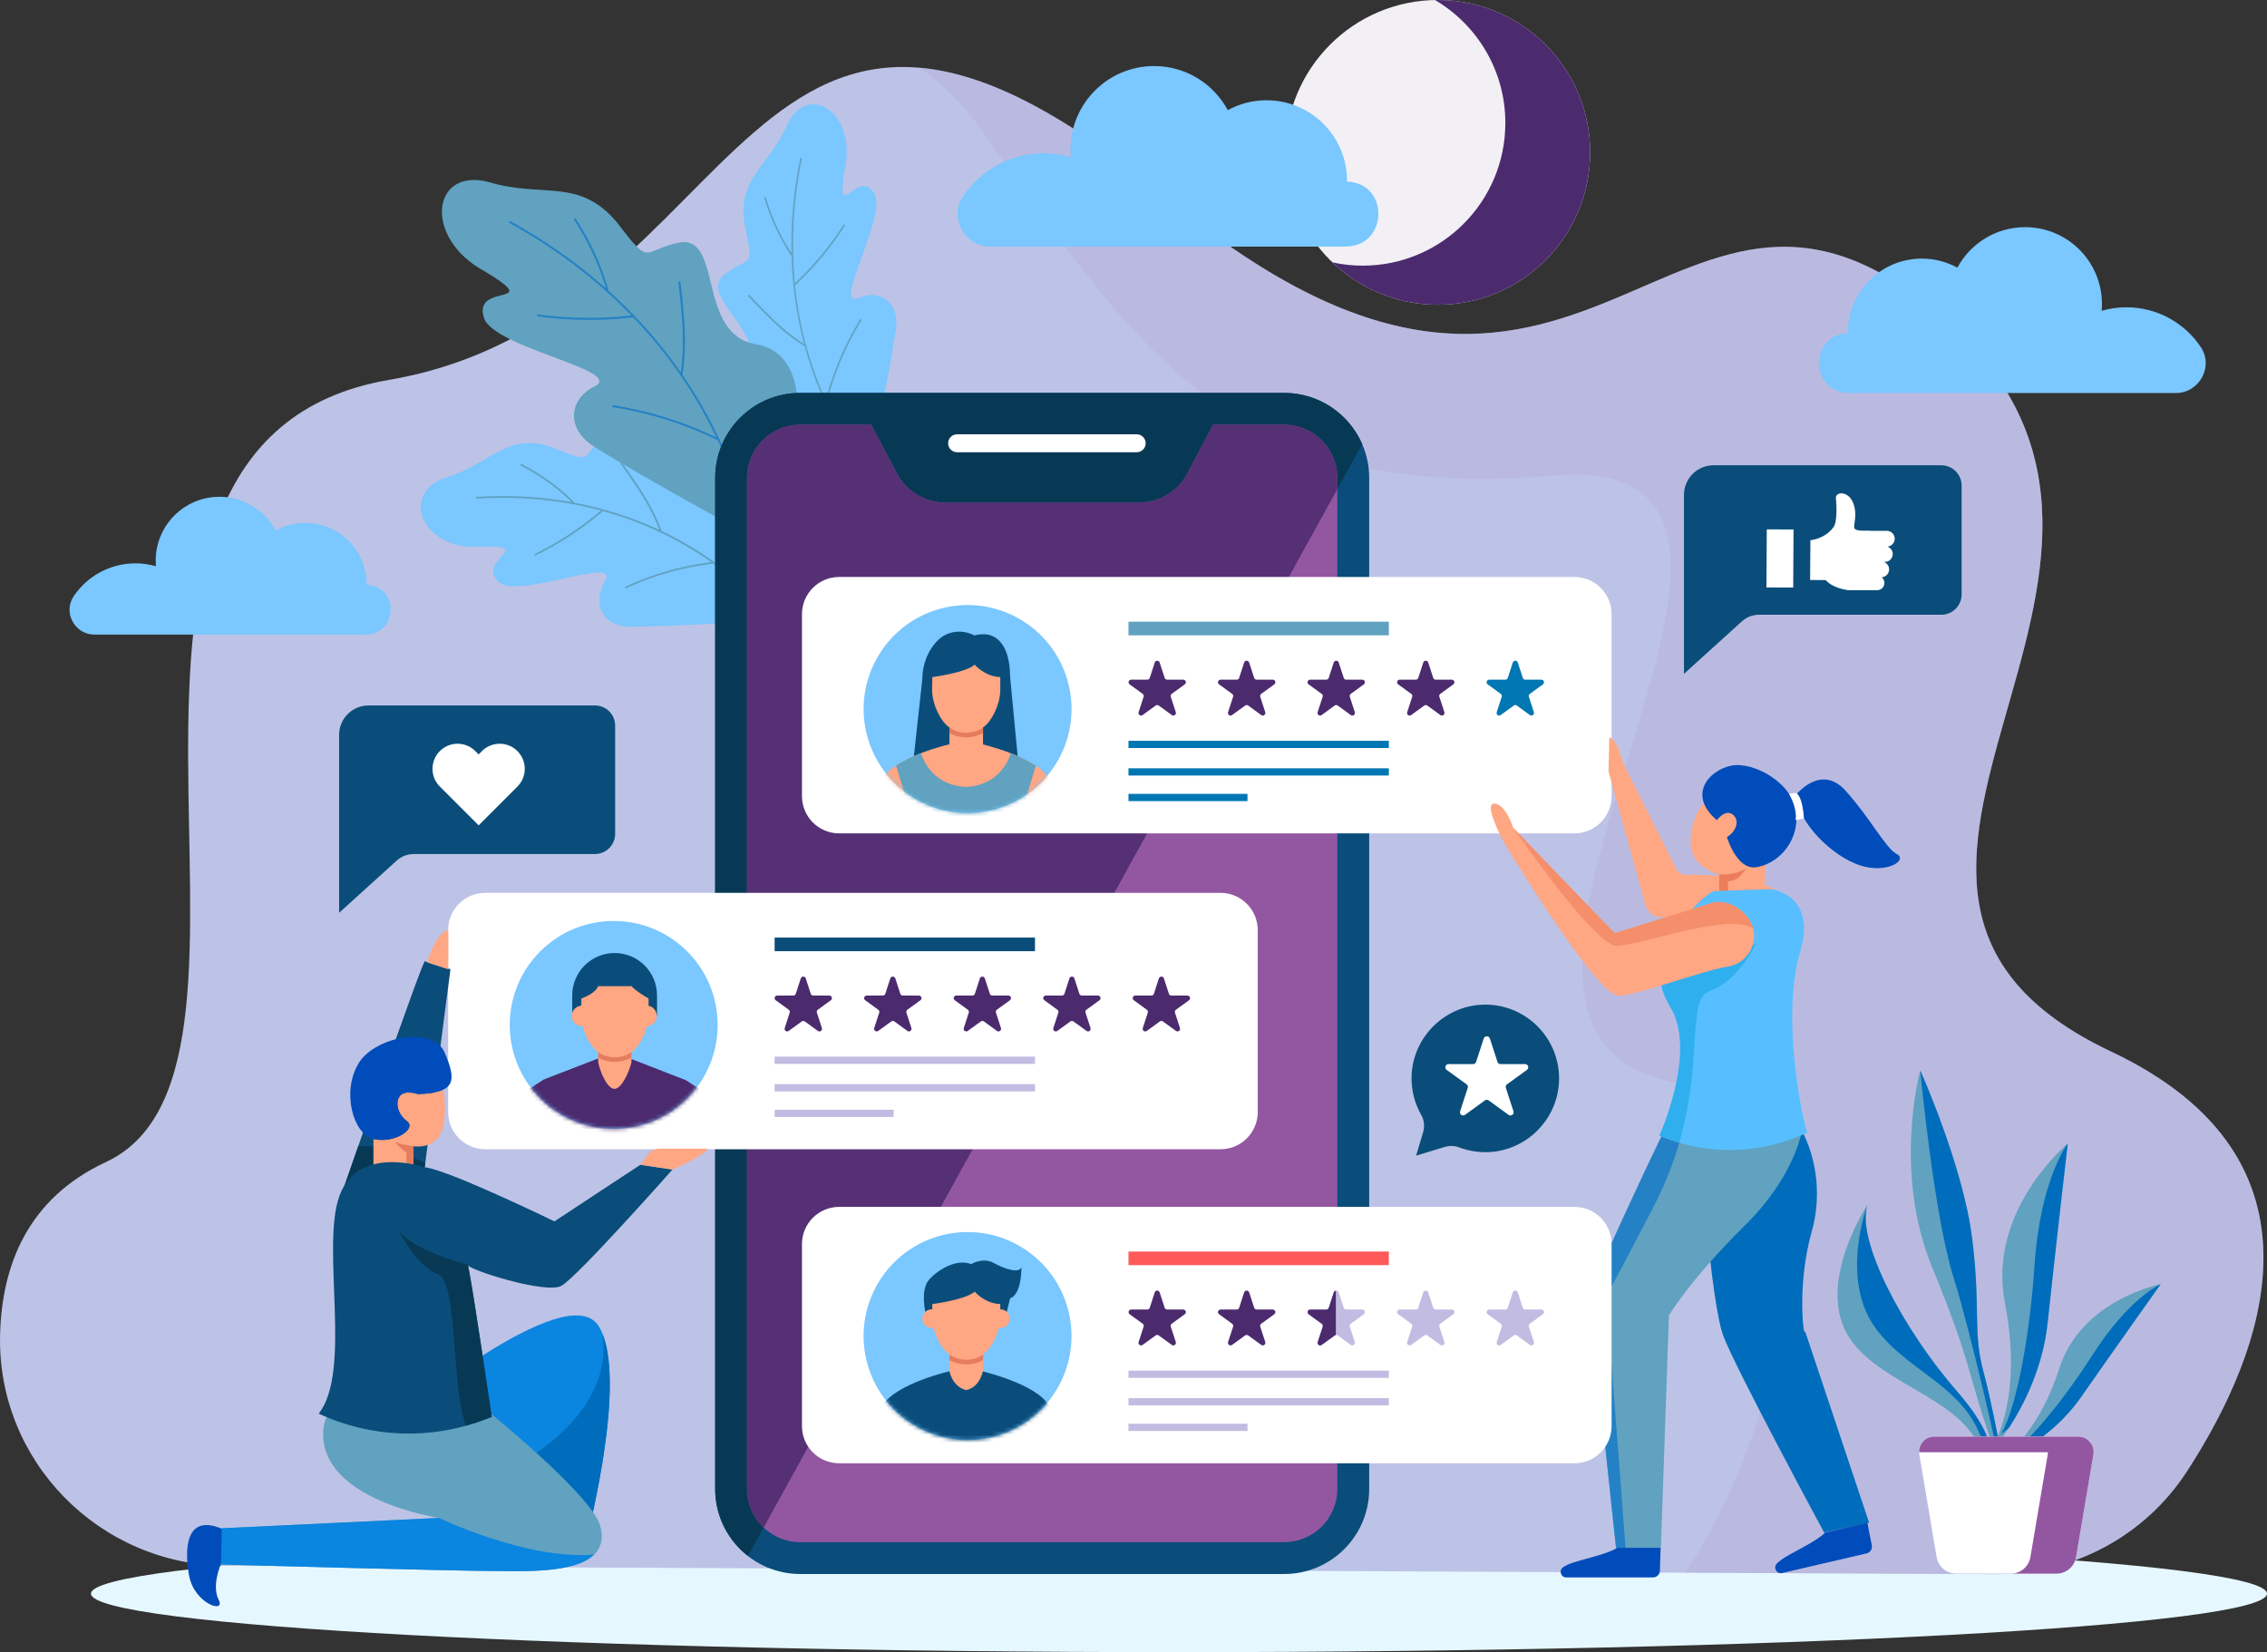 <svg width="579" height="422" viewBox="0 0 579 422" fill="none" xmlns="http://www.w3.org/2000/svg">
<rect x="0" y="0" width="579" height="422" fill="#333333" stroke="none"/>
<g clip-path="url(#clip0_118_875)">
<path d="M579 407.071C579 398.817 454.592 392.128 301.12 392.128C147.647 392.128 23.239 398.817 23.239 407.071C23.239 415.324 147.647 422.013 301.12 422.013C454.592 422.013 579 415.311 579 407.071Z" fill="#E6F8FF"/>
<path d="M57.805 399.964C25.416 399.808 -0.847 373.183 0.026 340.794C0.495 323.192 7.077 306.111 27.071 296.815C79.754 272.302 6.243 112.968 99.357 97.034C192.47 81.101 188.794 -40.238 297.835 50.46C406.876 141.158 426.479 18.593 497.539 82.327C568.599 146.06 450.982 226.953 539.195 268.625C597.365 296.111 578.283 345.436 558.537 375.856C547.823 392.363 529.38 402.194 509.699 402.103L57.805 399.964Z" fill="#BDC3E6"/>
<path opacity="0.44" d="M509.725 402.077C529.393 402.168 547.849 392.337 558.563 375.83C578.309 345.41 597.378 296.085 539.221 268.599C451.008 226.927 568.625 146.034 497.565 82.301C426.505 18.567 406.902 141.132 297.861 50.434C271.038 28.112 251.031 18.645 234.725 17.276C240.239 21.006 245.439 25.999 250.131 32.571C289.741 88.051 313.515 128.562 396.266 121.521C479.018 114.48 359.289 258.911 424.432 275.64C467.47 286.697 461.709 353.077 430.506 401.699L509.725 402.077Z" fill="#B7AFDB"/>
<path d="M221.94 121.352C221.992 121.274 212.087 120.635 203.106 116.189C194.152 112.042 186.11 104.076 190.659 96.213C197.372 85.443 178.277 76.316 184.768 70.331C191.376 65.024 192.771 69.418 190.216 57.54C188.118 45.414 196.459 42.506 201.151 31.658C206.508 20.745 218.838 28.907 215.788 43.145C213.39 57.84 219.06 42.663 223.231 49.287C226.789 54.763 212.791 78.337 218.982 76.199C224.703 73.617 229.63 77.216 228.874 83.8C226.632 98.977 221.653 121.052 221.94 121.352Z" fill="#7BC7FF"/>
<path d="M226.502 127.558C226.437 127.558 226.385 127.532 226.333 127.48C218.643 118.496 209.884 104.662 205.57 88.585C205.557 88.546 205.544 88.507 205.531 88.455C205.492 88.429 205.466 88.416 205.427 88.39C201.412 85.978 197.789 82.627 194.413 79.132C193.292 77.985 192.197 76.798 191.09 75.625C191.024 75.56 191.011 75.494 191.05 75.429C191.103 75.325 191.233 75.247 191.337 75.299C191.363 75.312 191.389 75.325 191.415 75.351C192.497 76.511 193.566 77.659 194.661 78.78C197.776 82.001 201.113 85.117 204.762 87.477C204.971 87.608 205.166 87.738 205.375 87.868C205.309 87.621 205.244 87.373 205.179 87.138C203.446 80.371 202.403 73.226 202.181 65.442C202.181 65.376 202.181 65.298 202.181 65.233L202.012 65.155C201.973 65.142 201.96 65.116 201.934 65.09C199.066 60.748 196.772 55.806 195.182 50.512C195.156 50.421 195.169 50.356 195.221 50.291C195.299 50.212 195.417 50.199 195.482 50.238C195.521 50.264 195.547 50.303 195.56 50.356C197.007 55.219 199.066 59.77 201.621 63.838C201.803 64.125 201.973 64.398 202.155 64.685C202.155 64.346 202.142 63.994 202.142 63.655C202.064 56.301 202.729 48.635 204.384 40.459C204.41 40.368 204.449 40.342 204.462 40.342C204.514 40.316 204.606 40.329 204.671 40.381C204.749 40.433 204.775 40.524 204.762 40.629C202.507 51.79 202.09 62.13 202.95 71.765C202.963 71.974 202.989 72.169 203.002 72.378C203.146 72.248 203.276 72.117 203.42 71.974C208.112 67.502 212.1 62.625 215.463 57.397C215.502 57.331 215.541 57.305 215.619 57.344C215.684 57.384 215.736 57.449 215.762 57.527C215.776 57.592 215.776 57.644 215.736 57.709C212.256 63.134 208.112 68.167 203.198 72.769C203.146 72.808 203.107 72.848 203.055 72.887C203.055 72.952 203.068 73.004 203.068 73.069C203.628 78.467 204.566 83.396 205.818 88.103C205.831 88.129 205.831 88.155 205.844 88.181C205.87 88.207 205.883 88.22 205.909 88.246C205.961 88.299 205.974 88.364 205.961 88.442C205.948 88.468 205.948 88.494 205.935 88.52C205.948 88.546 205.948 88.572 205.961 88.598C207.108 92.745 208.581 96.995 210.549 101.52C210.653 101.768 210.771 102.015 210.875 102.263C210.94 102.002 211.018 101.741 211.083 101.494C213.064 94.231 216.023 87.49 219.686 81.584C219.738 81.492 219.816 81.466 219.92 81.492C219.985 81.518 220.051 81.558 220.077 81.623C220.09 81.649 220.09 81.688 220.051 81.753C216.206 87.972 213.143 95.092 211.175 102.745C211.162 102.785 211.162 102.824 211.149 102.85C211.162 102.889 211.175 102.915 211.201 102.954C214.785 110.79 219.568 118.796 226.672 127.271C226.737 127.35 226.724 127.389 226.711 127.415C226.685 127.48 226.594 127.545 226.502 127.558Z" fill="#60A2BF"/>
<path d="M198.688 158.46C198.596 158.512 199.652 147.729 196.798 137.338C194.217 127.024 187.726 117.114 179.189 120.791C167.406 126.359 161.659 104.336 154.633 110.399C148.26 116.71 152.365 118.888 141.078 114.285C129.465 110.139 125.164 118.679 113.655 122.056C101.964 126.137 107.933 140.702 122.518 139.632C137.429 139.332 121.475 143.088 127.314 148.616C132.111 153.297 157.774 141.875 154.62 148.225C151.101 154.001 153.812 159.869 160.446 160.077C175.787 160.051 198.44 158.108 198.688 158.46Z" fill="#7BC7FF"/>
<path d="M204.031 164.341C204.044 164.276 204.031 164.211 203.979 164.145C196.42 154.458 184.246 142.853 169.114 135.695C169.075 135.682 169.036 135.656 168.997 135.643C168.984 135.603 168.97 135.564 168.957 135.525C167.25 130.818 164.565 126.385 161.685 122.2C160.733 120.818 159.769 119.448 158.778 118.066C158.726 117.988 158.674 117.962 158.583 118.001C158.465 118.04 158.374 118.171 158.4 118.288C158.413 118.314 158.426 118.353 158.439 118.379C159.404 119.722 160.355 121.065 161.281 122.421C163.939 126.281 166.442 130.362 168.149 134.665C168.241 134.899 168.332 135.147 168.436 135.382C168.201 135.278 167.98 135.173 167.745 135.056C161.359 132.135 154.477 129.892 146.826 128.445C146.761 128.432 146.696 128.419 146.618 128.406L146.565 128.21C146.552 128.171 146.539 128.145 146.513 128.119C142.72 124.351 138.237 121.104 133.258 118.562C133.167 118.523 133.101 118.523 133.036 118.575C132.958 118.64 132.906 118.77 132.945 118.849C132.958 118.888 132.997 118.927 133.049 118.953C137.598 121.274 141.756 124.208 145.327 127.585C145.575 127.819 145.822 128.054 146.07 128.289C145.731 128.224 145.392 128.171 145.053 128.106C137.794 126.881 130.13 126.398 121.762 126.92C121.658 126.92 121.632 126.972 121.632 126.985C121.593 127.05 121.593 127.141 121.632 127.22C121.671 127.311 121.749 127.363 121.853 127.35C133.258 126.659 143.542 127.819 152.9 130.245C153.095 130.297 153.291 130.349 153.486 130.401C153.33 130.531 153.174 130.662 153.017 130.792C147.804 135.16 142.316 138.707 136.582 141.523C136.516 141.562 136.477 141.588 136.503 141.68C136.529 141.758 136.581 141.823 136.66 141.862C136.725 141.888 136.777 141.888 136.842 141.862C142.786 138.954 148.468 135.264 153.851 130.688C153.89 130.649 153.943 130.597 153.982 130.557C154.034 130.571 154.099 130.584 154.151 130.61C159.391 132.057 164.096 133.83 168.527 135.929C168.553 135.942 168.579 135.956 168.606 135.969C168.619 135.995 168.645 136.021 168.658 136.047C168.697 136.112 168.762 136.138 168.84 136.125C168.866 136.125 168.892 136.125 168.931 136.112C168.957 136.125 168.983 136.138 169.01 136.151C172.907 138.029 176.856 140.284 180.988 143.114C181.209 143.27 181.444 143.427 181.665 143.583C181.405 143.622 181.131 143.648 180.87 143.688C173.363 144.691 166.194 146.843 159.743 149.868C159.651 149.907 159.612 149.985 159.625 150.103C159.638 150.181 159.677 150.259 159.716 150.285C159.743 150.298 159.782 150.311 159.847 150.285C166.637 147.104 174.197 144.913 182.082 143.974C182.122 143.974 182.161 143.961 182.2 143.961C182.226 143.987 182.265 144 182.291 144.027C189.407 149.112 196.511 155.527 203.666 164.51C203.732 164.589 203.784 164.576 203.797 164.576C203.927 164.537 204.005 164.445 204.031 164.341Z" fill="#60A2BF"/>
<path d="M191.988 137.259C191.871 137.246 199.157 127.48 202.141 115.523C205.387 103.841 204.331 89.993 193.37 87.986C177.964 85.704 184.624 60.578 173.858 61.882C163.64 63.838 166.637 68.636 157.566 56.81C147.895 45.205 138.55 50.695 124.669 46.457C110.201 42.793 108.037 60.813 123.769 69.288C139.41 78.728 120.706 71.961 123.587 81.127C125.881 88.807 159.052 94.466 152.131 98.56C145.171 101.859 144.61 109.33 151.375 113.854C167.328 123.855 191.936 136.751 191.988 137.259Z" fill="#60A2BF"/>
<path d="M194.165 146.451C194.217 146.399 194.243 146.321 194.23 146.23C191.95 131.887 185.98 112.694 174.393 95.874C174.367 95.835 174.328 95.783 174.302 95.744C174.315 95.692 174.315 95.639 174.328 95.6C175.253 89.928 175.006 83.865 174.432 77.933C174.25 75.977 174.015 74.008 173.793 72.026C173.78 71.909 173.741 71.857 173.637 71.831C173.494 71.791 173.324 71.857 173.285 71.987C173.272 72.026 173.272 72.065 173.272 72.104C173.494 74.034 173.715 75.964 173.898 77.88C174.432 83.357 174.693 88.951 173.989 94.244C173.95 94.531 173.911 94.831 173.872 95.118C173.689 94.857 173.52 94.609 173.337 94.349C168.384 87.347 162.532 80.684 155.442 74.295C155.377 74.243 155.312 74.177 155.259 74.125L155.325 73.904C155.338 73.852 155.338 73.826 155.325 73.786C153.539 67.658 150.763 61.569 147.061 55.871C146.996 55.767 146.918 55.728 146.827 55.741C146.696 55.754 146.592 55.845 146.579 55.949C146.566 56.002 146.592 56.054 146.631 56.119C150.02 61.334 152.64 66.889 154.412 72.509C154.529 72.9 154.66 73.291 154.777 73.682C154.464 73.408 154.138 73.121 153.826 72.848C147.009 66.928 139.319 61.452 130.352 56.497C130.248 56.432 130.195 56.458 130.169 56.471C130.104 56.51 130.039 56.601 130.039 56.706C130.026 56.823 130.078 56.914 130.195 56.979C142.421 63.746 152.431 71.583 160.747 80.045C160.916 80.228 161.099 80.397 161.268 80.58C161.033 80.606 160.799 80.632 160.564 80.658C152.653 81.492 144.924 81.349 137.364 80.332C137.273 80.319 137.221 80.332 137.195 80.436C137.168 80.527 137.195 80.632 137.247 80.71C137.299 80.775 137.351 80.814 137.442 80.827C145.276 81.883 153.291 82.014 161.49 81.088C161.568 81.075 161.633 81.062 161.711 81.049C161.763 81.101 161.815 81.153 161.868 81.205C166.468 86.03 170.339 90.815 173.728 95.744C173.754 95.77 173.767 95.796 173.793 95.835C173.793 95.874 173.793 95.9 173.806 95.939C173.82 96.031 173.859 96.096 173.95 96.135C173.976 96.148 174.015 96.161 174.041 96.187C174.067 96.213 174.08 96.239 174.106 96.278C177.078 100.646 179.88 105.418 182.539 110.856C182.682 111.156 182.826 111.455 182.969 111.742C182.669 111.599 182.383 111.455 182.083 111.325C173.715 107.4 165.061 104.806 156.628 103.528C156.511 103.515 156.419 103.554 156.367 103.671C156.328 103.749 156.328 103.854 156.354 103.919C156.367 103.945 156.406 103.984 156.498 103.997C165.374 105.34 174.458 108.144 183.191 112.381C183.23 112.407 183.269 112.42 183.321 112.446C183.347 112.485 183.36 112.538 183.386 112.577C187.857 122.16 191.545 133.008 193.813 146.386C193.839 146.504 193.892 146.53 193.918 146.543C193.944 146.569 194.087 146.53 194.165 146.451Z" fill="#2481C6"/>
<path d="M327.982 100.359H204.37C192.379 100.359 182.656 110.086 182.656 122.082V380.328C182.656 392.324 192.379 402.051 204.37 402.051H327.982C339.973 402.051 349.697 392.324 349.697 380.328V122.082C349.697 110.086 339.973 100.359 327.982 100.359Z" fill="#0A4D7A"/>
<path d="M327.982 100.359H204.37C192.379 100.359 182.656 110.086 182.656 122.082V380.328C182.656 387.291 185.94 393.471 191.036 397.448L347.911 113.463C344.574 105.757 336.91 100.359 327.982 100.359Z" fill="#083954"/>
<path d="M290.315 110.934H244.449C243.184 110.934 242.155 111.964 242.155 113.229C242.155 114.493 243.184 115.523 244.449 115.523H290.315C291.579 115.523 292.609 114.493 292.609 113.229C292.609 111.977 291.579 110.934 290.315 110.934Z" fill="white"/>
<path d="M327.982 108.496H309.839L303.309 120.869C300.872 125.498 296.075 128.393 290.849 128.393H241.49C236.263 128.393 231.467 125.498 229.029 120.869L222.5 108.496H204.37C196.888 108.496 190.788 114.585 190.788 122.082V380.328C190.788 387.812 196.875 393.914 204.37 393.914H327.982C335.463 393.914 341.563 387.825 341.563 380.328V122.082C341.563 114.585 335.476 108.496 327.982 108.496Z" fill="#9357A2"/>
<path opacity="0.85" d="M341.563 122.082V124.951L195.037 390.185C192.418 387.695 190.788 384.201 190.788 380.315V122.082C190.788 114.585 196.888 108.496 204.356 108.496H222.5L229.016 120.882C231.467 125.511 236.25 128.393 241.49 128.393H290.849C296.075 128.393 300.859 125.498 303.309 120.882L309.826 108.496H327.969C335.463 108.496 341.563 114.585 341.563 122.082Z" fill="#4C2A6E"/>
<path d="M402.106 147.377H214.328C209.075 147.377 204.826 151.628 204.826 156.883V203.366C204.826 208.621 209.075 212.871 214.328 212.871H402.106C407.358 212.871 411.607 208.621 411.607 203.366V156.883C411.607 151.641 407.358 147.377 402.106 147.377Z" fill="white"/>
<path d="M296.18 169.231L297.457 173.155C297.549 173.429 297.796 173.612 298.083 173.612H302.202C302.84 173.612 303.114 174.433 302.593 174.811L299.256 177.236C299.022 177.406 298.93 177.706 299.022 177.98L300.299 181.904C300.494 182.517 299.804 183.026 299.282 182.648L295.946 180.222C295.711 180.053 295.398 180.053 295.164 180.222L291.827 182.648C291.306 183.026 290.602 182.517 290.81 181.904L292.088 177.98C292.179 177.706 292.075 177.406 291.853 177.236L288.516 174.811C287.995 174.433 288.269 173.612 288.907 173.612H293.026C293.313 173.612 293.573 173.429 293.652 173.155L294.929 169.231C295.111 168.618 295.972 168.618 296.18 169.231Z" fill="#4C2A6E"/>
<path d="M319.041 169.231L320.319 173.155C320.41 173.429 320.658 173.612 320.944 173.612H325.063C325.702 173.612 325.975 174.433 325.454 174.811L322.117 177.236C321.883 177.406 321.792 177.706 321.87 177.98L323.147 181.904C323.343 182.517 322.652 183.026 322.13 182.648L318.794 180.222C318.559 180.053 318.246 180.053 318.012 180.222L314.675 182.648C314.154 183.026 313.45 182.517 313.658 181.904L314.936 177.98C315.027 177.706 314.923 177.406 314.688 177.236L311.351 174.811C310.83 174.433 311.104 173.612 311.742 173.612H315.861C316.148 173.612 316.409 173.429 316.487 173.155L317.764 169.231C317.973 168.618 318.846 168.618 319.041 169.231Z" fill="#4C2A6E"/>
<path d="M341.916 169.231L343.193 173.155C343.285 173.429 343.532 173.612 343.819 173.612H347.938C348.576 173.612 348.85 174.433 348.329 174.811L344.992 177.236C344.758 177.406 344.666 177.706 344.745 177.98L346.022 181.904C346.217 182.517 345.527 183.026 345.005 182.648L341.669 180.222C341.434 180.053 341.121 180.053 340.887 180.222L337.55 182.648C337.029 183.026 336.325 182.517 336.533 181.904L337.811 177.98C337.902 177.706 337.797 177.406 337.563 177.236L334.226 174.811C333.705 174.433 333.979 173.612 334.617 173.612H338.736C339.023 173.612 339.283 173.429 339.362 173.155L340.639 169.231C340.847 168.618 341.721 168.618 341.916 169.231Z" fill="#4C2A6E"/>
<path d="M364.777 169.231L366.054 173.155C366.146 173.429 366.393 173.612 366.68 173.612H370.799C371.437 173.612 371.711 174.433 371.19 174.811L367.853 177.236C367.618 177.406 367.527 177.706 367.618 177.98L368.896 181.904C369.091 182.517 368.4 183.026 367.879 182.648L364.542 180.222C364.308 180.053 363.995 180.053 363.76 180.222L360.424 182.648C359.902 183.026 359.199 182.517 359.407 181.904L360.684 177.98C360.776 177.706 360.671 177.406 360.437 177.236L357.1 174.811C356.579 174.433 356.852 173.612 357.491 173.612H361.61C361.897 173.612 362.157 173.429 362.235 173.155L363.513 169.231C363.721 168.618 364.581 168.618 364.777 169.231Z" fill="#4C2A6E"/>
<path d="M387.652 169.231L388.929 173.155C389.02 173.429 389.268 173.612 389.554 173.612H393.673C394.312 173.612 394.586 174.433 394.064 174.811L390.728 177.236C390.493 177.406 390.402 177.706 390.48 177.98L391.757 181.904C391.953 182.517 391.262 183.026 390.741 182.648L387.404 180.222C387.169 180.053 386.856 180.053 386.622 180.222L383.285 182.648C382.764 183.026 382.06 182.517 382.269 181.904L383.546 177.98C383.637 177.706 383.533 177.406 383.298 177.236L379.962 174.811C379.44 174.433 379.714 173.612 380.353 173.612H384.471C384.758 173.612 385.019 173.429 385.097 173.155L386.374 169.231C386.583 168.618 387.456 168.618 387.652 169.231Z" fill="#0076B2"/>
<path d="M354.715 189.219H288.217V191.07H354.715V189.219Z" fill="#0076B2"/>
<path d="M354.715 158.8H288.217V162.281H354.715V158.8Z" fill="#60A2BF"/>
<path d="M354.715 196.247H288.217V198.098H354.715V196.247Z" fill="#0076B2"/>
<path d="M318.612 202.779H288.217V204.631H318.612V202.779Z" fill="#0076B2"/>
<path d="M253.172 206.973C267.45 203.631 276.316 189.344 272.976 175.061C269.636 160.778 255.354 151.908 241.076 155.25C226.799 158.591 217.933 172.879 221.273 187.162C224.613 201.444 238.895 210.314 253.172 206.973Z" fill="#7BC7FF"/>
<mask id="mask0_118_875" style="mask-type:luminance" maskUnits="userSpaceOnUse" x="220" y="154" width="54" height="54">
<path d="M253.173 206.973C267.45 203.631 276.317 189.344 272.976 175.061C269.636 160.778 255.354 151.908 241.077 155.25C226.799 158.591 217.933 172.879 221.273 187.162C224.613 201.445 238.895 210.315 253.173 206.973Z" fill="white"/>
</mask>
<g mask="url(#mask0_118_875)">
<path d="M260.298 197.199L257.965 172.66C257.965 166.375 255.502 160.599 248.854 162.307C245.844 160.729 242.103 161.094 239.653 163.441C237.059 165.919 235.56 169.687 235.56 173.481L232.953 197.342L260.298 197.199Z" fill="#0A4D7A"/>
<path d="M251.07 184.59V189.988C251.07 189.988 250.314 194.213 246.756 194.93C243.054 193.952 242.481 189.988 242.481 189.988V184.59H251.07Z" fill="#FFA683"/>
<path d="M251.07 183.821V187.263C249.766 187.967 248.293 188.345 246.781 188.345C245.269 188.345 243.784 187.967 242.493 187.263V183.821H251.07Z" fill="#E57C5C"/>
<path d="M255.476 172.946C251.526 172.829 248.946 169.778 248.946 169.778C246.534 171.877 238.115 172.946 238.115 172.946L238.062 176.271C238.062 178.775 239.118 181.826 240.813 184.173C242.194 186.077 244.423 187.185 246.769 187.185C249.115 187.185 251.357 186.077 252.725 184.173C254.42 181.826 255.476 178.775 255.476 176.271V172.946Z" fill="#FFA683"/>
<path d="M268.014 198.985C264.651 193.196 250.405 190.001 250.405 190.001L246.665 191.435L242.924 190.001C242.924 190.001 228.678 193.196 225.315 198.985L221.184 230.174L227.727 230.069L231.559 204.018C231.559 204.018 233.983 212.428 233.84 217.344C233.709 222.259 232.171 230.382 232.171 230.382H246.261H247.03H261.119C261.119 230.382 259.594 222.259 259.451 217.344C259.321 212.428 261.745 204.018 261.745 204.018L265.577 230.069L272.12 230.174L268.014 198.985Z" fill="#FFA683"/>
<path d="M258.2 192.427C257.066 195.673 254.133 200.641 246.704 201.019C239.262 200.628 236.329 195.634 235.195 192.387C233.018 193.235 230.751 194.291 228.861 195.543L231.415 204.018C231.454 204.083 231.493 204.161 231.533 204.24L231.572 204.018C231.572 204.018 231.676 204.396 231.845 204.996C231.871 205.087 231.897 205.192 231.924 205.296C232.588 207.838 233.97 213.602 233.866 217.344C233.735 222.259 232.197 230.382 232.197 230.382H246.287H247.056H261.145C261.145 230.382 259.62 222.259 259.477 217.344C259.347 212.428 261.771 204.018 261.771 204.018L261.823 204.383C261.875 204.253 261.94 204.122 262.006 204.018L264.547 195.582C262.644 194.33 260.376 193.274 258.2 192.427Z" fill="#60A2BF"/>
</g>
<path d="M430.427 223.432C429.476 223.406 428.615 222.885 428.172 222.037L414.565 194.943C414.565 194.943 412.936 188.423 411.02 188.423L410.824 197.042L420.026 230.343C420.561 232.429 421.642 234.202 424.419 234.268C430.075 234.398 440.411 236.21 447.15 237.984C454.044 239.796 459.844 237.945 459.844 237.945C460.288 222.741 436.214 223.563 430.427 223.432Z" fill="#FFA683"/>
<path d="M450.786 220.029V227.735H439.095V223.393C439.095 223.393 431.405 221.581 431.783 214.631C432.161 207.695 435.406 204.331 437.179 203.796C438.939 203.262 447.424 206.678 447.593 207.108C447.749 207.538 448.662 214.905 448.662 214.905L450.786 220.029Z" fill="#FFA683"/>
<path d="M438.508 209.507C438.508 209.507 440.581 206.586 442.51 208.034C444.439 209.481 443.474 212.376 441.063 213.823C441.063 213.823 443.474 222.024 448.297 221.542C453.119 221.059 459.323 215.961 458.789 208.008C458.255 200.054 447.867 194.447 442.184 195.569C436.475 196.703 430.871 203.053 438.508 209.507Z" fill="#004CBA"/>
<path d="M458.737 203.001C458.737 203.001 465.033 194.995 471.328 201.932C477.623 208.868 481.573 216.665 484.453 218.165C487.333 219.664 482.003 223.289 475.056 221.046C468.122 218.804 459.167 210.263 458.737 203.001Z" fill="#004CBA"/>
<path d="M439.095 227.735V223.393C439.095 223.393 443.878 223.576 445.898 221.724C445.898 221.724 444.478 225.036 441.35 225.127V227.735H439.095Z" fill="#ED7D5A"/>
<path d="M433.96 289.344C433.96 289.344 436.71 332.411 440.216 341.433C443.722 350.443 465.892 391.463 465.892 391.463L477.375 388.934L460.992 339.934C460.861 342.933 458.698 328.812 462.738 314.521C465.11 306.137 464.198 296.984 460.64 289.669L431.939 289.357" fill="#006CBC"/>
<path d="M460.431 287.531C460.431 287.531 459.362 299.501 445.598 313.074C431.704 326.791 426.256 335.983 426.256 335.983L424.197 395.336H412.74C412.74 395.336 405.976 332.789 406.171 330.533C406.354 328.277 425.318 287.518 427.573 283.958C429.828 280.386 460.431 287.531 460.431 287.531Z" fill="#60A2BF"/>
<path d="M451.985 227.109C451.985 227.109 464.263 228.022 459.74 243.264C454.8 259.915 460.457 286.605 461.591 289.357L457.916 290.83C446.876 294.976 434.676 294.715 423.832 290.087C423.832 290.087 433.594 268.547 426.647 257.281C422.177 250.032 423.493 242.717 428.707 236.25C432.083 232.051 436.345 227.683 438.026 227.605L451.985 227.109Z" fill="#57BFFF"/>
<path d="M412.74 395.336H415.165L410.264 330.989C411.072 329.646 413.874 324.509 422.372 308.145C425.331 302.447 427.403 297.01 428.889 291.899C427.351 291.456 425.826 290.921 424.327 290.308C418.254 302.786 406.315 328.76 406.171 330.546C405.976 332.789 412.74 395.336 412.74 395.336Z" fill="#2481C6"/>
<path d="M436.527 253.239C430.793 255.365 435.055 270.607 428.89 291.899C427.182 291.391 425.488 290.804 423.819 290.1C423.819 290.1 433.582 268.56 426.635 257.294C424.432 253.722 423.637 250.136 424.028 246.642L448.375 241.1C448.375 241.1 444.335 250.345 436.527 253.239Z" fill="#30AFEF"/>
<path d="M384.04 215.088C384.04 215.088 406.328 252.144 412.832 254.243C415.725 255.182 433.751 248.141 441.35 246.889C445.455 246.211 448.349 242.482 447.971 238.323C447.541 233.564 442.08 229.522 437.414 230.552L412.389 238.349C412.389 238.349 391.209 216.431 386.478 211.424C386.478 211.424 384.523 205.256 381.616 205.256C379.035 205.256 382.985 212.962 384.04 215.088Z" fill="#FFA683"/>
<path d="M401.818 399.13C404.973 398.1 410.89 396.848 413.027 395.349H424.145C424.041 397.578 423.976 399.743 423.95 401.19C423.924 402.155 423.142 402.924 422.177 402.924H400.033C398.586 402.924 398.052 401.034 399.29 400.264C399.928 399.86 400.763 399.469 401.818 399.13Z" fill="#004CBA"/>
<path d="M456.052 397.696C458.893 395.975 464.368 393.419 466.114 391.476L476.945 388.96C477.336 391.15 477.779 393.276 478.066 394.697C478.262 395.649 477.675 396.574 476.724 396.796L455.153 401.803C453.745 402.129 452.794 400.408 453.823 399.378C454.384 398.83 455.101 398.269 456.052 397.696Z" fill="#004CBA"/>
<path opacity="0.58" d="M412.845 241.595C418.084 241.726 441.519 232.925 447.749 237.136C446.602 232.938 441.688 229.626 437.426 230.565L412.402 238.362C412.402 238.362 391.222 216.444 386.49 211.437C386.503 211.424 407.149 241.452 412.845 241.595Z" fill="#ED7D5A"/>
<path d="M458.568 202.518L456.939 202.818C456.939 202.818 459.05 206.247 458.607 209.468L460.718 209.077C460.718 209.064 460.497 203.209 458.568 202.518Z" fill="white"/>
<path d="M311.717 228.061H123.952C118.699 228.061 114.45 232.312 114.45 237.567V284.05C114.45 289.304 118.699 293.555 123.952 293.555H311.73C316.982 293.555 321.231 289.304 321.231 284.05V237.567C321.218 232.325 316.969 228.061 311.717 228.061Z" fill="white"/>
<path d="M205.791 249.914L207.068 253.839C207.159 254.113 207.407 254.295 207.694 254.295H211.813C212.451 254.295 212.725 255.117 212.204 255.495L208.867 257.92C208.632 258.09 208.541 258.39 208.632 258.663L209.91 262.588C210.105 263.201 209.414 263.709 208.893 263.331L205.556 260.906C205.322 260.737 205.009 260.737 204.774 260.906L201.438 263.331C200.916 263.709 200.212 263.201 200.421 262.588L201.698 258.663C201.79 258.39 201.685 258.09 201.451 257.92L198.114 255.495C197.593 255.117 197.866 254.295 198.505 254.295H202.624C202.91 254.295 203.171 254.113 203.249 253.839L204.527 249.914C204.722 249.302 205.595 249.302 205.791 249.914Z" fill="#4C2A6E"/>
<path d="M228.665 249.914L229.943 253.839C230.034 254.113 230.281 254.295 230.568 254.295H234.687C235.325 254.295 235.599 255.117 235.078 255.495L231.741 257.92C231.507 258.09 231.415 258.39 231.494 258.663L232.771 262.588C232.966 263.201 232.276 263.709 231.754 263.331L228.418 260.906C228.183 260.737 227.87 260.737 227.636 260.906L224.299 263.331C223.778 263.709 223.074 263.201 223.282 262.588L224.56 258.663C224.651 258.39 224.547 258.09 224.312 257.92L220.975 255.495C220.454 255.117 220.728 254.295 221.366 254.295H225.485C225.772 254.295 226.032 254.113 226.111 253.839L227.388 249.914C227.596 249.302 228.457 249.302 228.665 249.914Z" fill="#4C2A6E"/>
<path d="M251.526 249.914L252.804 253.839C252.895 254.113 253.143 254.295 253.429 254.295H257.548C258.187 254.295 258.46 255.117 257.939 255.495L254.602 257.92C254.368 258.09 254.277 258.39 254.368 258.663L255.645 262.588C255.841 263.201 255.15 263.709 254.629 263.331L251.292 260.906C251.057 260.737 250.744 260.737 250.51 260.906L247.173 263.331C246.652 263.709 245.948 263.201 246.157 262.588L247.434 258.663C247.525 258.39 247.421 258.09 247.186 257.92L243.85 255.495C243.328 255.117 243.602 254.295 244.241 254.295H248.359C248.646 254.295 248.907 254.113 248.985 253.839L250.262 249.914C250.471 249.302 251.331 249.302 251.526 249.914Z" fill="#4C2A6E"/>
<path d="M274.4 249.914L275.678 253.839C275.769 254.113 276.016 254.295 276.303 254.295H280.422C281.061 254.295 281.334 255.117 280.813 255.495L277.476 257.92C277.242 258.09 277.15 258.39 277.242 258.663L278.519 262.588C278.714 263.201 278.024 263.709 277.502 263.331L274.166 260.906C273.931 260.737 273.618 260.737 273.384 260.906L270.047 263.331C269.526 263.709 268.822 263.201 269.03 262.588L270.308 258.663C270.399 258.39 270.295 258.09 270.06 257.92L266.723 255.495C266.202 255.117 266.476 254.295 267.114 254.295H271.233C271.52 254.295 271.78 254.113 271.859 253.839L273.136 249.914C273.332 249.302 274.205 249.302 274.4 249.914Z" fill="#4C2A6E"/>
<path d="M297.262 249.914L298.539 253.839C298.631 254.113 298.878 254.295 299.165 254.295H303.284C303.922 254.295 304.196 255.117 303.675 255.495L300.338 257.92C300.103 258.09 300.012 258.39 300.09 258.663L301.368 262.588C301.563 263.201 300.872 263.709 300.351 263.331L297.014 260.906C296.78 260.737 296.467 260.737 296.232 260.906L292.896 263.331C292.374 263.709 291.671 263.201 291.879 262.588L293.156 258.663C293.248 258.39 293.143 258.09 292.909 257.92L289.572 255.495C289.051 255.117 289.324 254.295 289.963 254.295H294.082C294.369 254.295 294.629 254.113 294.707 253.839L295.985 249.914C296.206 249.302 297.067 249.302 297.262 249.914Z" fill="#4C2A6E"/>
<path d="M264.338 269.903H197.84V271.754H264.338V269.903Z" fill="#C2BCE2"/>
<path d="M264.338 239.483H197.84V242.965H264.338V239.483Z" fill="#0A4D7A"/>
<path d="M264.338 276.931H197.84V278.782H264.338V276.931Z" fill="#C2BCE2"/>
<path d="M228.235 283.463H197.84V285.315H228.235V283.463Z" fill="#C2BCE2"/>
<path d="M175.516 280.583C185.884 270.211 185.884 253.394 175.516 243.022C165.147 232.65 148.337 232.65 137.969 243.022C127.601 253.394 127.601 270.211 137.969 280.583C148.337 290.956 165.147 290.956 175.516 280.583Z" fill="#7BC7FF"/>
<path d="M100.048 363.26C100.048 363.26 145.08 325.513 152.991 338.865C160.916 352.217 149.237 395.375 149.237 395.375L100.048 363.26Z" fill="#0A85E0"/>
<path d="M123.678 378.685L149.25 395.375C149.25 395.375 159.925 355.893 153.916 340.781C156.653 360.653 135.578 373.248 123.678 378.685Z" fill="#006CBC"/>
<path d="M123.117 359.231C123.117 359.231 150.996 381.619 153.277 389.677C156.966 402.742 135.121 401.281 125.698 401.281C116.261 401.281 56.15 399.612 56.15 399.612L56.697 390.368L112.143 387.721C112.143 387.721 81.435 383.171 82.569 365.438C83.703 347.718 123.117 359.231 123.117 359.231Z" fill="#60A2BF"/>
<path d="M151.753 397.07C146.67 402.103 132.723 401.281 125.685 401.281C116.249 401.281 56.137 399.625 56.137 399.625L56.684 390.368L112.13 387.734C112.13 387.734 134.222 398.374 151.31 397.122C151.466 397.109 151.622 397.096 151.753 397.07Z" fill="#0A85E0"/>
<path d="M56.424 399.469C56.424 399.469 53.973 404.997 55.85 408.648C57.727 412.299 49.594 409.639 48.291 402.442C46.987 395.244 47.613 386.652 56.684 390.498L56.424 399.469Z" fill="#004CBA"/>
<path d="M87.679 303.764C87.679 303.764 107.92 245.246 108.52 245.52C110.879 246.563 115.05 247.541 115.05 247.541L106.708 311.77L87.679 303.764Z" fill="#0A4D7A"/>
<path d="M108.585 297.089C103.984 294.911 98.236 292.355 91.498 292.773C88.721 300.739 87.679 303.751 87.679 303.751L106.721 311.744L108.585 297.089Z" fill="#083954"/>
<path d="M113.016 288.287C111.517 293.816 105.6 292.786 105.6 292.786V298.04H95.382V290.934C95.395 290.934 95.421 290.947 95.434 290.947C100.752 292.173 106.512 288.313 103.971 286.41C101.442 284.519 100.882 281.39 102.211 279.851C103.541 278.326 106.747 279.46 106.747 279.46C109.81 279.369 111.908 278.991 113.277 278.313C113.772 281.455 113.811 285.341 113.016 288.287Z" fill="#FFA683"/>
<path d="M106.721 279.473C106.721 279.473 103.528 278.326 102.198 279.864C100.869 281.403 101.416 284.532 103.958 286.423C106.499 288.313 100.725 292.173 95.421 290.947C90.103 289.722 87.144 278.626 91.706 271.415C95.89 264.791 110.592 261.91 113.564 268.86C116.522 275.796 116.692 279.199 106.721 279.473Z" fill="#004CBA"/>
<path d="M105.6 298.04V292.786C105.6 292.786 102.159 292.329 100.804 291.612C100.804 291.612 102.602 293.803 103.801 294.285V298.04H105.6Z" fill="#E57C5C"/>
<path d="M108.337 298.145C108.337 298.145 91.446 292.29 86.688 305.472C81.931 318.655 90.012 350.234 81.397 361.083C94.717 367.302 109.993 367.863 123.743 362.621L125.594 361.917C125.594 361.917 119.69 321.627 119.403 323.023C119.169 324.209 139.345 330.637 143.372 328.447C147.4 326.256 171.76 298.731 171.76 298.731L163.562 297.519L141.6 311.979C141.6 311.966 113.89 298.51 108.337 298.145Z" fill="#0A4D7A"/>
<path d="M171.747 298.731C171.747 298.731 180.193 295.081 180.714 293.412H168.554C167.289 293.412 166.103 294.011 165.36 295.041L163.562 297.519L171.747 298.731Z" fill="#FFA683"/>
<path d="M125.581 361.917C125.581 361.917 120.394 326.517 119.508 323.231C119.612 323.336 119.781 323.453 120.003 323.583C119.612 323.231 119.39 323.023 119.39 323.023C119.39 323.023 106.5 319.893 101.925 314.469C101.925 314.469 106.304 323.44 111.935 325.526C116.966 327.391 115.18 354.511 119.038 364.16C120.615 363.717 122.192 363.208 123.73 362.621L125.581 361.917Z" fill="#083954"/>
<path d="M109.146 245.794C109.146 245.794 111.296 238.114 114.489 237.58V247.606L109.146 245.794Z" fill="#FFA683"/>
<mask id="mask1_118_875" style="mask-type:luminance" maskUnits="userSpaceOnUse" x="130" y="235" width="54" height="54">
<path d="M175.516 280.583C185.885 270.211 185.885 253.394 175.516 243.022C165.148 232.65 148.338 232.65 137.969 243.022C127.601 253.394 127.601 270.211 137.969 280.583C148.338 290.956 165.148 290.956 175.516 280.583Z" fill="white"/>
</mask>
<g mask="url(#mask1_118_875)">
<path d="M185.902 300.713L184.194 285.38C183.895 282.915 182.5 280.699 180.388 279.317L175.071 275.848L175.045 275.979V275.861L170.665 274.166L166.208 272.432L162.519 270.998L160.903 270.372L156.836 272.445L152.77 270.372L151.349 270.92L147.869 272.263L143.151 274.088L138.615 275.848V275.914L133.428 279.304C131.316 280.686 129.922 282.902 129.622 285.367L127.914 300.7H138.68L138.706 313.452H174.979L175.005 300.7H185.902V300.713Z" fill="#4C2A6E"/>
</g>
<mask id="mask2_118_875" style="mask-type:luminance" maskUnits="userSpaceOnUse" x="130" y="235" width="54" height="54">
<path d="M175.516 280.583C185.885 270.211 185.885 253.394 175.516 243.022C165.148 232.65 148.338 232.65 137.969 243.022C127.601 253.394 127.601 270.211 137.969 280.583C148.338 290.956 165.148 290.956 175.516 280.583Z" fill="white"/>
</mask>
<g mask="url(#mask2_118_875)">
<path d="M156.979 243.434C150.996 243.434 146.148 248.285 146.148 254.269V259.433H167.81V254.269C167.81 248.285 162.961 243.434 156.979 243.434Z" fill="#0A4D7A"/>
<path d="M161.28 267.517V271.311C161.28 271.311 161.254 271.428 161.215 271.611C160.655 273.84 158.765 278.169 156.901 278.13C155.05 278.091 153.225 273.671 152.808 271.402C152.795 271.337 152.795 271.298 152.795 271.298V267.504H161.28V267.517Z" fill="#FFA683"/>
<path d="M161.281 266.76V270.164C159.99 270.855 158.53 271.233 157.032 271.233C155.533 271.233 154.073 270.855 152.783 270.164V266.76H161.281Z" fill="#E57C5C"/>
<path d="M151.296 259.498C151.296 258.051 150.123 256.864 148.663 256.864C147.217 256.864 146.031 258.038 146.031 259.498C146.031 260.945 147.204 262.132 148.663 262.132C150.123 262.119 151.296 260.945 151.296 259.498Z" fill="#FFA683"/>
<path d="M167.758 259.498C167.758 258.051 166.585 256.864 165.125 256.864C163.678 256.864 162.492 258.038 162.492 259.498C162.492 260.945 163.665 262.132 165.125 262.132C166.585 262.119 167.758 260.945 167.758 259.498Z" fill="#FFA683"/>
<path d="M165.646 255.038C162.544 253.304 161.28 251.909 161.28 251.909H152.756C152.065 253.839 148.494 255.038 148.494 255.038L148.415 259.302C148.415 261.78 149.458 264.791 151.139 267.112C151.817 268.051 152.717 268.794 153.72 269.303C154.737 269.811 155.871 270.085 157.031 270.085C159.364 270.085 161.566 268.99 162.922 267.112C164.603 264.791 165.646 261.78 165.646 259.302V255.038Z" fill="#FFA683"/>
</g>
<path d="M402.106 308.276H214.328C209.075 308.276 204.826 312.527 204.826 317.781V364.264C204.826 369.519 209.075 373.77 214.328 373.77H402.106C407.358 373.77 411.607 369.519 411.607 364.264V317.781C411.607 312.527 407.358 308.276 402.106 308.276Z" fill="white"/>
<path d="M296.18 330.116L297.458 334.041C297.549 334.314 297.796 334.497 298.083 334.497H302.202C302.84 334.497 303.114 335.318 302.593 335.696L299.256 338.122C299.022 338.291 298.93 338.591 299.022 338.865L300.299 342.79C300.494 343.402 299.804 343.911 299.282 343.533L295.946 341.108C295.711 340.938 295.398 340.938 295.164 341.108L291.827 343.533C291.306 343.911 290.602 343.402 290.81 342.79L292.088 338.865C292.179 338.591 292.075 338.291 291.853 338.122L288.516 335.696C287.995 335.318 288.269 334.497 288.907 334.497H293.026C293.313 334.497 293.573 334.314 293.652 334.041L294.929 330.116C295.111 329.503 295.972 329.503 296.18 330.116Z" fill="#4C2A6E"/>
<path d="M319.041 330.116L320.319 334.041C320.41 334.314 320.658 334.497 320.944 334.497H325.063C325.702 334.497 325.975 335.318 325.454 335.696L322.117 338.122C321.883 338.291 321.792 338.591 321.87 338.865L323.147 342.79C323.343 343.402 322.652 343.911 322.13 343.533L318.794 341.108C318.559 340.938 318.246 340.938 318.012 341.108L314.675 343.533C314.154 343.911 313.45 343.402 313.659 342.79L314.936 338.865C315.027 338.591 314.923 338.291 314.688 338.122L311.352 335.696C310.83 335.318 311.104 334.497 311.743 334.497H315.861C316.148 334.497 316.409 334.314 316.487 334.041L317.764 330.116C317.973 329.503 318.846 329.503 319.041 330.116Z" fill="#4C2A6E"/>
<path d="M341.916 330.116L343.194 334.041C343.285 334.314 343.532 334.497 343.819 334.497H347.938C348.577 334.497 348.85 335.318 348.329 335.696L344.992 338.122C344.758 338.291 344.666 338.591 344.745 338.865L346.022 342.79C346.217 343.402 345.527 343.911 345.005 343.533L341.669 341.108C341.434 340.938 341.121 340.938 340.887 341.108L337.55 343.533C337.029 343.911 336.325 343.402 336.533 342.79L337.811 338.865C337.902 338.591 337.798 338.291 337.563 338.122L334.226 335.696C333.705 335.318 333.979 334.497 334.617 334.497H338.736C339.023 334.497 339.283 334.314 339.362 334.041L340.639 330.116C340.847 329.503 341.721 329.503 341.916 330.116Z" fill="#C2BCE2"/>
<path d="M341.173 329.699C340.951 329.738 340.73 329.868 340.651 330.129L339.374 334.054C339.283 334.328 339.035 334.51 338.749 334.51H334.63C333.991 334.51 333.718 335.331 334.239 335.71L337.576 338.135C337.81 338.304 337.901 338.604 337.823 338.878L336.546 342.803C336.35 343.416 337.041 343.924 337.562 343.546L340.899 341.121C340.99 341.055 341.082 341.042 341.186 341.029V329.699H341.173Z" fill="#4C2A6E"/>
<path d="M364.777 330.116L366.054 334.041C366.146 334.314 366.393 334.497 366.68 334.497H370.799C371.437 334.497 371.711 335.318 371.19 335.696L367.853 338.122C367.618 338.291 367.527 338.591 367.618 338.865L368.896 342.79C369.091 343.402 368.4 343.911 367.879 343.533L364.542 341.108C364.308 340.938 363.995 340.938 363.76 341.108L360.424 343.533C359.902 343.911 359.199 343.402 359.407 342.79L360.684 338.865C360.776 338.591 360.671 338.291 360.437 338.122L357.1 335.696C356.579 335.318 356.852 334.497 357.491 334.497H361.61C361.897 334.497 362.157 334.314 362.235 334.041L363.513 330.116C363.721 329.503 364.582 329.503 364.777 330.116Z" fill="#C2BCE2"/>
<path d="M387.652 330.116L388.929 334.041C389.02 334.314 389.268 334.497 389.555 334.497H393.673C394.312 334.497 394.586 335.318 394.064 335.696L390.728 338.122C390.493 338.291 390.402 338.591 390.48 338.865L391.757 342.79C391.953 343.402 391.262 343.911 390.741 343.533L387.404 341.108C387.169 340.938 386.857 340.938 386.622 341.108L383.285 343.533C382.764 343.911 382.06 343.402 382.269 342.79L383.546 338.865C383.637 338.591 383.533 338.291 383.298 338.122L379.962 335.696C379.44 335.318 379.714 334.497 380.353 334.497H384.471C384.758 334.497 385.019 334.314 385.097 334.041L386.374 330.116C386.583 329.503 387.456 329.503 387.652 330.116Z" fill="#C2BCE2"/>
<path d="M354.715 350.104H288.217V351.956H354.715V350.104Z" fill="#C2BCE2"/>
<path d="M354.715 319.685H288.217V323.166H354.715V319.685Z" fill="#FF5A5A"/>
<path d="M354.715 357.132H288.217V358.984H354.715V357.132Z" fill="#C2BCE2"/>
<path d="M318.612 363.665H288.217V365.516H318.612V363.665Z" fill="#C2BCE2"/>
<path d="M269.758 355.135C277.415 342.625 273.485 326.275 260.981 318.615C248.476 310.955 232.132 314.886 224.475 327.396C216.818 339.905 220.748 356.256 233.252 363.916C245.757 371.576 262.101 367.644 269.758 355.135Z" fill="#7BC7FF"/>
<mask id="mask3_118_875" style="mask-type:luminance" maskUnits="userSpaceOnUse" x="220" y="314" width="54" height="54">
<path d="M269.759 355.135C277.417 342.625 273.487 326.274 260.982 318.614C248.477 310.954 232.132 314.885 224.475 327.395C216.818 339.905 220.748 356.256 233.253 363.916C245.758 371.576 262.102 367.645 269.759 355.135Z" fill="white"/>
</mask>
<g mask="url(#mask3_118_875)">
<path d="M236.434 335.579C236.434 335.579 234.922 329.555 237.268 326.908C239.614 324.261 244.267 321.458 248.06 322.892C248.06 322.892 251.045 321.08 253.782 322.592C256.506 324.105 260.442 325.435 260.859 323.609C260.859 323.609 261.081 330.546 257.978 331.641L256.688 336.987H236.812L236.434 335.579Z" fill="#0A4D7A"/>
<path d="M268.014 359.14C264.651 353.351 250.405 350.156 250.405 350.156L246.665 351.591L242.924 350.156C242.924 350.156 228.678 353.351 225.315 359.14L221.184 390.342L227.727 390.237L231.559 364.186C231.559 364.186 233.983 372.596 233.84 377.512C233.709 382.427 232.171 390.55 232.171 390.55H246.261H247.03H261.119C261.119 390.55 259.594 382.427 259.451 377.512C259.321 372.596 261.745 364.186 261.745 364.186L265.577 390.237L272.12 390.342L268.014 359.14Z" fill="#0A4D7A"/>
<path d="M251.07 344.745V350.143C251.07 350.143 250.314 354.368 246.756 355.085C243.054 354.107 242.481 350.143 242.481 350.143V344.745H251.07Z" fill="#FFA683"/>
<path d="M251.07 343.976V347.418C249.766 348.122 248.293 348.501 246.781 348.501C245.269 348.501 243.784 348.122 242.493 347.418V343.976H251.07Z" fill="#E57C5C"/>
<path d="M255.476 333.102C251.526 332.984 248.946 329.933 248.946 329.933C246.534 332.032 238.115 333.102 238.115 333.102L238.062 336.426C238.062 338.93 239.118 341.981 240.813 344.328C242.194 346.232 244.423 347.34 246.769 347.34C249.115 347.34 251.357 346.232 252.725 344.328C254.42 341.981 255.476 338.93 255.476 336.426V333.102Z" fill="#FFA683"/>
<path d="M240.33 336.831C240.33 338.148 239.261 339.217 237.945 339.217C236.628 339.217 235.56 338.148 235.56 336.831C235.56 335.514 236.628 334.445 237.945 334.445C239.261 334.445 240.33 335.514 240.33 336.831Z" fill="#FFA683"/>
<path d="M257.913 336.831C257.913 338.148 256.844 339.217 255.528 339.217C254.211 339.217 253.143 338.148 253.143 336.831C253.143 335.514 254.211 334.445 255.528 334.445C256.844 334.445 257.913 335.514 257.913 336.831Z" fill="#FFA683"/>
</g>
<path d="M367.226 77.841C388.713 77.841 406.132 60.416 406.132 38.921C406.132 17.425 388.713 0 367.226 0C345.739 0 328.32 17.425 328.32 38.921C328.32 60.416 345.739 77.841 367.226 77.841Z" fill="#F2F0F5"/>
<path d="M367.226 0C366.992 0 366.757 0.013 366.522 0.013C377.262 6.35 384.47 18.033 384.47 31.41C384.47 51.529 368.165 67.854 348.041 67.854C345.382 67.854 342.801 67.567 340.312 67.019C347.298 73.721 356.773 77.841 367.226 77.841C388.719 77.841 406.132 60.409 406.132 38.921C406.145 17.433 388.719 0 367.226 0Z" fill="#4C2A6E"/>
<path d="M93.439 162.072C101.585 162.072 102.015 149.933 93.882 149.424C93.804 149.424 93.726 149.411 93.647 149.411C93.647 149.359 93.647 149.307 93.647 149.255C93.647 140.584 86.622 133.556 77.955 133.556C75.218 133.556 72.65 134.26 70.421 135.486C67.671 130.362 62.275 126.893 56.058 126.893C47.052 126.893 39.766 134.195 39.766 143.205C39.766 143.687 39.792 144.17 39.831 144.639C38.163 144.157 36.403 143.896 34.578 143.896C28.009 143.896 22.222 147.234 18.821 152.306C16.018 156.478 19.107 162.098 24.125 162.098H93.439V162.072Z" fill="#7BC7FF"/>
<path d="M343.74 62.964C354.415 62.964 354.975 47.07 344.326 46.392C344.222 46.379 344.118 46.379 344.027 46.379C344.027 46.314 344.027 46.248 344.027 46.183C344.027 34.813 334.825 25.608 323.459 25.608C319.875 25.608 316.512 26.521 313.58 28.138C309.982 21.436 302.905 16.872 294.759 16.872C282.963 16.872 273.397 26.442 273.397 38.243C273.397 38.882 273.436 39.507 273.488 40.12C271.298 39.494 268.991 39.142 266.606 39.142C258.004 39.142 250.418 43.51 245.96 50.16C242.285 55.623 246.338 62.99 252.92 62.99H343.74V62.964Z" fill="#7BC7FF"/>
<path d="M472.201 100.385C462.386 100.385 461.878 85.782 471.666 85.156C471.758 85.156 471.849 85.143 471.94 85.143C471.94 85.078 471.94 85.026 471.94 84.961C471.94 74.516 480.399 66.054 490.839 66.054C494.124 66.054 497.226 66.902 499.924 68.375C503.234 62.208 509.738 58.023 517.22 58.023C528.064 58.023 536.848 66.811 536.848 77.659C536.848 78.246 536.822 78.819 536.77 79.38C538.777 78.806 540.902 78.493 543.092 78.493C551.003 78.493 557.963 82.509 562.069 88.611C565.445 93.631 561.73 100.398 555.682 100.398H472.201V100.385Z" fill="#7BC7FF"/>
<path d="M506.754 373.822L508.683 373.183C508.956 369.845 507.523 364.225 499.963 355.555C485.952 339.504 473.948 316.647 476.972 307.728C476.972 307.728 463.273 328.369 472.514 341.981C481.194 354.759 504.251 357.51 506.754 373.822Z" fill="#60A2BF"/>
<path d="M507.536 373.561L508.683 373.183C508.956 369.845 507.523 364.225 499.963 355.555C485.952 339.504 473.948 316.647 476.972 307.728C476.972 307.728 469.712 326.687 479.122 339.386C488.415 351.917 504.994 354.524 507.536 373.561Z" fill="#006CBC"/>
<path d="M512.358 360.105C511.615 363.508 510.637 366.155 509.751 368.098L510.637 368.254C514.743 362.713 521.482 351.76 522.98 337.848C525.157 317.533 528.116 292.095 528.116 292.095C528.116 292.095 507.444 309.162 512.071 332.88C514.365 344.719 513.766 353.716 512.358 360.105Z" fill="#60A2BF"/>
<path d="M519.63 323.192C518.496 340.143 515.303 358.801 511.158 366.207C511.758 365.738 512.41 365.255 513.061 364.76C516.998 358.684 521.755 349.257 522.967 337.861C525.144 317.547 528.102 292.108 528.102 292.108C528.102 292.108 521.103 301.118 519.63 323.192Z" fill="#006CBC"/>
<path d="M516.073 367.993C514.313 370.001 512.671 371.423 511.355 372.414L511.902 372.844C516.712 370.627 525.314 365.738 531.453 356.924C540.433 344.054 551.838 328.017 551.838 328.017C551.838 328.017 531.596 331.889 525.939 349.557C523.111 358.371 519.383 364.212 516.073 367.993Z" fill="#60A2BF"/>
<path d="M534.62 345.828C527.582 356.832 518.536 368.202 513.01 371.657C513.583 371.566 514.196 371.475 514.822 371.384C519.722 368.75 526.409 364.147 531.453 356.924C540.433 344.054 551.838 328.017 551.838 328.017C551.838 328.017 543.783 331.511 534.62 345.828Z" fill="#006CBC"/>
<path d="M508.318 367.368C509.582 370.992 510.52 373.47 511.068 375.191L511.798 375.021C510.612 368.671 508.552 357.693 506.61 350.482C503.756 339.869 505.985 334.718 503.678 316.256C501.384 297.793 490.435 273.41 490.435 273.41C490.435 273.41 483.371 299.149 493.472 323.688C503.573 348.24 502.713 351.421 508.318 367.368Z" fill="#60A2BF"/>
<path d="M511.107 375.178L511.251 375.152L511.329 372.557C510.117 366.09 508.318 356.832 506.611 350.496C503.756 339.882 505.985 334.732 503.678 316.269C501.384 297.806 490.436 273.423 490.436 273.423C490.436 273.423 493.877 310.088 498.895 326.126C503.522 340.951 510.143 370.81 511.107 375.178Z" fill="#006CBC"/>
<path d="M490.188 371.475L494.619 397.709C495.036 400.16 497.148 401.946 499.624 401.946H525.236C527.712 401.946 529.837 400.16 530.241 397.709L534.672 371.475C535.076 369.102 533.251 366.937 530.84 366.937H494.007C491.621 366.937 489.797 369.102 490.188 371.475Z" fill="white"/>
<path d="M534.659 370.144C534.607 369.884 534.542 369.649 534.45 369.427C534.45 369.414 534.437 369.401 534.424 369.375C534.333 369.167 534.242 368.958 534.111 368.762C534.085 368.723 534.059 368.684 534.033 368.658C533.916 368.489 533.799 368.332 533.655 368.176C533.603 368.123 533.538 368.071 533.486 368.019C533.355 367.902 533.238 367.784 533.095 367.68C533.004 367.615 532.899 367.563 532.795 367.498C532.678 367.419 532.56 367.354 532.43 367.289C532.287 367.224 532.13 367.172 531.974 367.133C531.87 367.106 531.778 367.054 531.674 367.041C531.4 366.976 531.127 366.95 530.84 366.95H519.175H494.006C491.791 366.95 490.083 368.788 490.148 370.94H523.033C523.033 371.122 523.033 371.292 523.007 371.487L518.575 397.721C518.158 400.173 516.047 401.959 513.57 401.959H525.235C527.712 401.959 529.836 400.173 530.24 397.721L534.672 371.487C534.763 371.018 534.724 370.575 534.659 370.144Z" fill="#9357A2"/>
<path d="M151.948 180.196H94.117C89.972 180.196 86.609 183.56 86.609 187.706V218.152V233.159L101.312 219.834C102.511 218.751 104.062 218.152 105.678 218.152H151.948C154.789 218.152 157.109 215.844 157.109 212.988V185.346C157.109 182.504 154.802 180.196 151.948 180.196Z" fill="#0A4D7A"/>
<path d="M132.149 191.852C129.647 189.349 125.593 189.349 123.091 191.852L122.244 192.7L121.396 191.852C120.145 190.601 118.503 189.975 116.861 189.975C115.218 189.975 113.589 190.601 112.338 191.852C109.835 194.356 109.835 198.411 112.338 200.914L113.185 201.762L122.244 210.824L131.302 201.762L132.149 200.914C133.401 199.663 134.026 198.02 134.026 196.39C134.026 194.734 133.401 193.104 132.149 191.852Z" fill="white"/>
<path d="M495.818 118.848H437.649C433.478 118.848 430.089 122.225 430.089 126.411V157.026V172.125L444.882 158.721C446.081 157.626 447.646 157.026 449.275 157.026H495.818C498.686 157.026 501.006 154.705 501.006 151.836V124.038C501.006 121.169 498.686 118.848 495.818 118.848Z" fill="#0A4D7A"/>
<path d="M482.055 139.619C483.098 139.541 483.919 138.667 483.919 137.611C483.919 136.49 483.02 135.59 481.899 135.59H477.949C477.754 135.564 477.545 135.551 477.35 135.551C475.212 135.577 475.095 135.564 474.287 135.381C472.566 135.016 474.587 132.917 473.518 129.084C472.449 125.25 468.721 125.472 468.891 127.258C469.073 129.045 469.282 133.308 468.278 134.664C466.036 137.715 462.387 137.989 462.387 137.989L462.309 148.146L466.297 148.173C468.096 150.22 471.485 150.663 471.837 150.715V150.754H476.32H476.542C476.568 150.754 476.607 150.754 476.633 150.754H479.435C480.452 150.754 481.286 149.933 481.286 148.903C481.286 148.316 481.012 147.794 480.595 147.455C481.651 147.39 482.485 146.517 482.485 145.447C482.485 144.548 481.899 143.791 481.09 143.531H481.39C482.511 143.531 483.411 142.631 483.411 141.51C483.411 140.636 482.85 139.893 482.055 139.619Z" fill="white"/>
<path d="M451.152 150.063L457.994 150.076L458.073 135.238L451.243 135.225L451.152 150.063Z" fill="white"/>
<path d="M362.991 284.793C361.375 281.964 360.463 278.665 360.515 275.144C360.684 264.805 369.339 256.434 379.675 256.616C390.323 256.799 398.808 265.809 398.157 276.644C397.583 285.993 390.036 293.607 380.704 294.259C377.876 294.455 375.178 294.024 372.715 293.099C371.529 292.642 370.225 292.603 369 292.968L361.675 295.185L363.461 289.252C363.904 287.753 363.76 286.136 362.991 284.793Z" fill="#0A4D7A"/>
<path d="M378.945 265.274L377.003 271.246C376.899 271.585 376.586 271.806 376.234 271.806H369.965C369.17 271.806 368.844 272.81 369.483 273.28L374.566 276.97C374.853 277.178 374.97 277.543 374.866 277.882L372.924 283.854C372.676 284.61 373.536 285.223 374.175 284.767L379.258 281.077C379.545 280.868 379.936 280.868 380.209 281.077L385.293 284.767C385.931 285.236 386.791 284.61 386.544 283.854L384.602 277.882C384.498 277.543 384.615 277.178 384.902 276.97L389.985 273.28C390.623 272.81 390.298 271.806 389.502 271.806H383.233C382.881 271.806 382.569 271.585 382.464 271.246L380.522 265.274C380.249 264.518 379.193 264.518 378.945 265.274Z" fill="white"/>
</g>
<defs>
<clipPath id="clip0_118_875">
<rect width="579" height="422" fill="white"/>
</clipPath>
</defs>
</svg>
